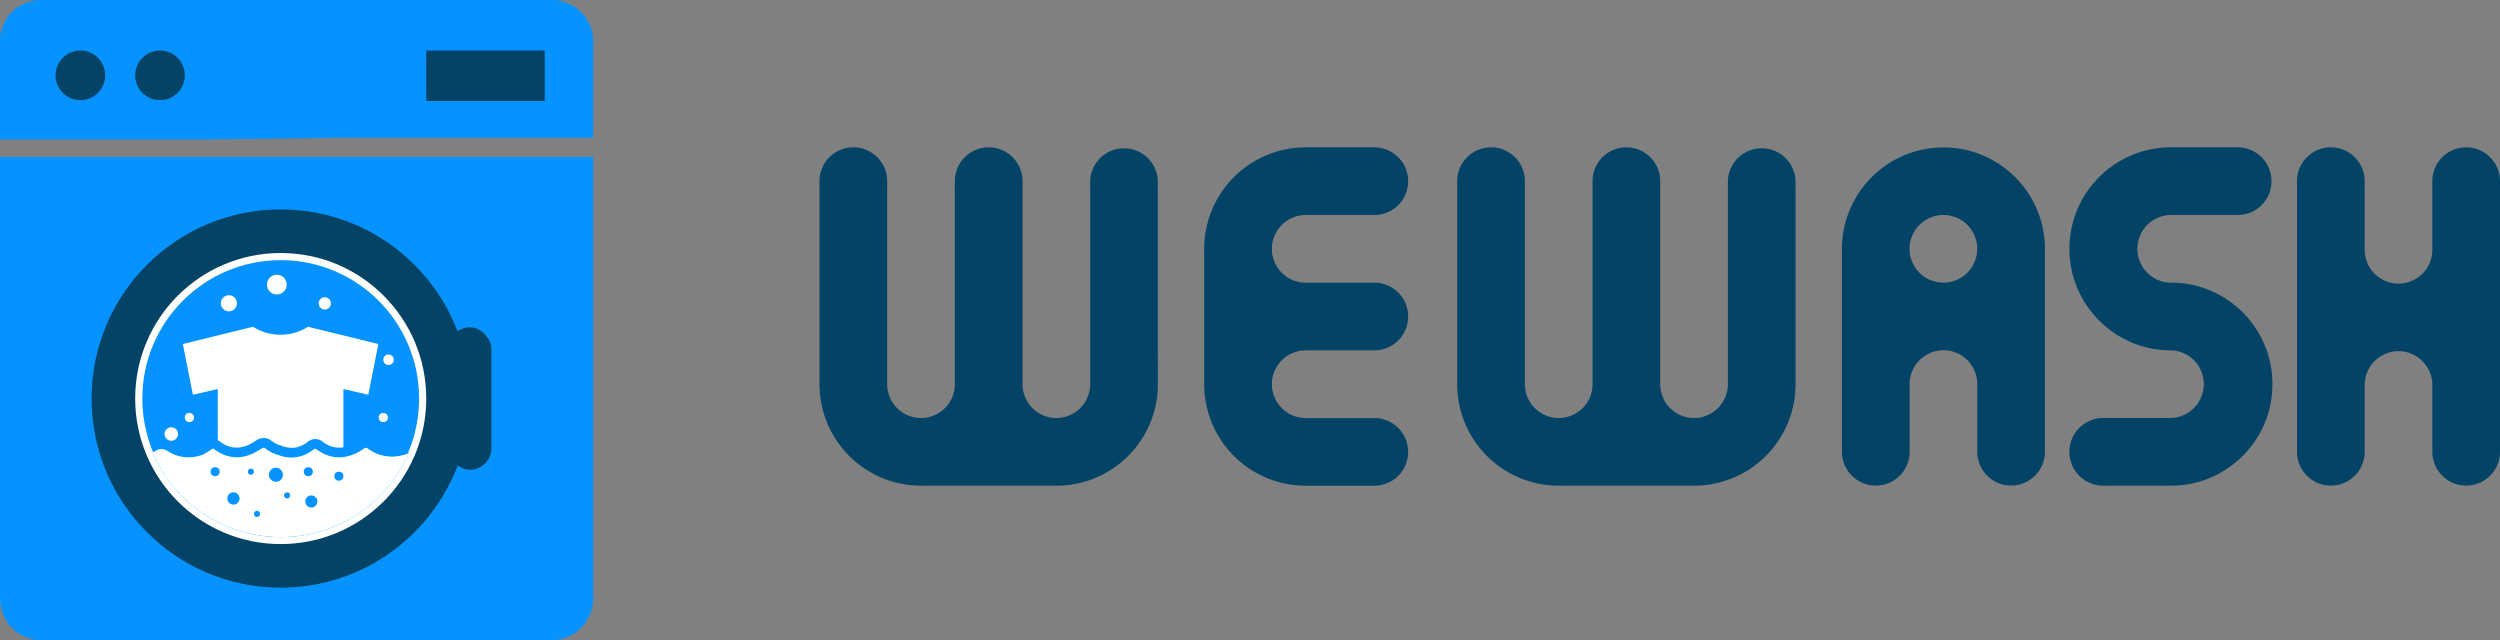 <svg xmlns="http://www.w3.org/2000/svg" width="94.927" height="24.309" viewBox="0 0 94.927 24.309"><rect x="0" y="0" width="94.927" height="24.309" fill="#808080" stroke="none"/><defs><style>.a{fill:#0793ff;}.b{fill:#00aeef;}.c{fill:#034366;}.d{fill:#fff;}</style></defs><g transform="translate(-404.296 -62.309)"><g transform="translate(404.296 62.309)"><path class="a" d="M304.258,167.5h7.469v16.769a1.583,1.583,0,0,1-1.583,1.583H290.788a1.583,1.583,0,0,1-1.583-1.583V167.5h15.053Z" transform="translate(-289.205 -161.54)"/><path class="b" d="M440.046,181.514" transform="translate(-427.22 -174.365)"/><path class="a" d="M302.337,102.664l-5.406.071H289.2V99a1.565,1.565,0,0,1,1.565-1.565h19.392A1.565,1.565,0,0,1,311.727,99v3.663h-9.389" transform="translate(-289.205 -97.436)"/><circle class="c" cx="7.182" cy="7.182" r="7.182" transform="translate(3.477 7.951)"/><rect class="c" width="1.636" height="5.408" rx="0.818" transform="translate(18.659 17.837) rotate(180)"/><circle class="d" cx="5.526" cy="5.526" r="5.526" transform="translate(5.133 9.607)"/><circle class="a" cx="5.255" cy="5.255" r="5.255" transform="translate(5.404 9.878)"/><rect class="c" width="4.498" height="1.918" transform="translate(16.185 1.918)"/><circle class="c" cx="0.943" cy="0.943" r="0.943" transform="translate(2.109 1.918)"/><circle class="c" cx="0.943" cy="0.943" r="0.943" transform="translate(5.133 1.918)"/><path class="b" d="M391.151,297.751a1.323,1.323,0,0,0,.172-.01v1.592h-4.761V297.54a1.346,1.346,0,0,0,.7.21,1.417,1.417,0,0,0,.474-.081,1.959,1.959,0,0,0,.362-.175.01.01,0,0,1,.006,0c.035-.023.071-.046.107-.071a.115.115,0,0,1,.159,0c.022.017.046.034.069.05h0a1.41,1.41,0,0,0,.4.187l.006,0a1.312,1.312,0,0,0,1.055-.023,1.56,1.56,0,0,0,.3-.187c.062-.048.093-.01.133.018A1.4,1.4,0,0,0,391.151,297.751Z" transform="translate(-378.283 -280.384)"/><path class="b" d="M367.046,297.584a5.3,5.3,0,0,1-9.736-.018l.108-.057a.407.407,0,0,1,.462,0,1.451,1.451,0,0,0,1.319.145,1.565,1.565,0,0,0,.35-.21c.062-.048.093-.01.132.018s.076.052.115.075a1.347,1.347,0,0,0,.7.21,1.416,1.416,0,0,0,.474-.081,1.959,1.959,0,0,0,.362-.175.01.01,0,0,1,.006,0l.107-.071a.115.115,0,0,1,.159,0c.022.017.046.034.069.05h0a1.41,1.41,0,0,0,.4.187l.006,0a1.312,1.312,0,0,0,1.055-.023,1.56,1.56,0,0,0,.3-.187c.062-.048.093-.01.133.018a1.4,1.4,0,0,0,.816.286,1.322,1.322,0,0,0,.172-.01,1.736,1.736,0,0,0,.778-.321.113.113,0,0,1,.158,0,1.535,1.535,0,0,0,1.328.245A.837.837,0,0,0,367.046,297.584Z" transform="translate(-351.519 -280.384)"/><g transform="translate(5.791 10.432)"><path class="d" d="M378.373,244.023l-.382,1.927-.945-.218v2.212a.969.969,0,0,1-.782-.21.442.442,0,0,0-.567,0,1.125,1.125,0,0,1-.232.143.866.866,0,0,1-.379.087,1.117,1.117,0,0,1-.375-.071l-.063-.031h-.029a1.008,1.008,0,0,1-.222-.108l-.028-.019-.05-.036a.485.485,0,0,0-.3-.106.528.528,0,0,0-.3.1c-.026.018-.052.036-.081.053l-.04.021-.01.01a1.564,1.564,0,0,1-.255.119,1.057,1.057,0,0,1-.351.061,1.038,1.038,0,0,1-.614-.223.548.548,0,0,0-.091-.058v-1.945l-.945.218-.382-1.927,2.664-.655a1.948,1.948,0,0,0,2.088,0Z" transform="translate(-369.798 -241.392)"/><circle class="d" cx="0.306" cy="0.306" r="0.306" transform="translate(2.595 0.778)"/><circle class="d" cx="0.174" cy="0.174" r="0.174" transform="translate(1.227 5.247)"/><circle class="d" cx="0.174" cy="0.174" r="0.174" transform="translate(8.59 5.247)"/><circle class="d" cx="0.232" cy="0.232" r="0.232" transform="translate(6.308 0.855)"/><circle class="d" cx="0.375" cy="0.375" r="0.375" transform="translate(4.345 0)"/><circle class="d" cx="0.256" cy="0.256" r="0.256" transform="translate(0.458 5.792)"/><circle class="d" cx="0.198" cy="0.198" r="0.198" transform="translate(8.764 3.03)"/><path class="d" d="M367.046,297.584a5.3,5.3,0,0,1-9.736-.018l.108-.057a.407.407,0,0,1,.462,0,1.451,1.451,0,0,0,1.319.145,1.565,1.565,0,0,0,.35-.21c.062-.048.093-.01.132.018s.076.052.115.075a1.347,1.347,0,0,0,.7.21,1.416,1.416,0,0,0,.474-.081,1.959,1.959,0,0,0,.362-.175.01.01,0,0,1,.006,0l.107-.071a.115.115,0,0,1,.159,0c.022.017.046.034.069.05h0a1.41,1.41,0,0,0,.4.187l.006,0a1.312,1.312,0,0,0,1.055-.023,1.56,1.56,0,0,0,.3-.187c.062-.048.093-.01.133.018a1.4,1.4,0,0,0,.816.286,1.322,1.322,0,0,0,.172-.01,1.736,1.736,0,0,0,.778-.321.113.113,0,0,1,.158,0,1.535,1.535,0,0,0,1.328.245A.837.837,0,0,0,367.046,297.584Z" transform="translate(-357.31 -290.816)"/></g><ellipse class="d" cx="0.109" cy="0.116" rx="0.109" ry="0.116" transform="translate(10.855 19.806)"/><g transform="translate(7.996 17.738)"><circle class="a" cx="0.233" cy="0.233" r="0.233" transform="translate(0.635 0.956)"/><circle class="a" cx="0.23" cy="0.23" r="0.23" transform="translate(3.595 1.073)"/><circle class="a" cx="0.116" cy="0.116" r="0.116" transform="translate(1.646 1.66)"/><circle class="a" cx="0.172" cy="0.172" r="0.172" transform="translate(3.539)"/><circle class="a" cx="0.172" cy="0.172" r="0.172"/><circle class="a" cx="0.172" cy="0.172" r="0.172" transform="translate(4.7 0.172)"/><circle class="a" cx="0.116" cy="0.116" r="0.116" transform="translate(1.414 0.056)"/><circle class="a" cx="0.267" cy="0.267" r="0.267" transform="translate(2.213 0.021)"/><circle class="a" cx="0.116" cy="0.116" r="0.116" transform="translate(2.788 0.957)"/></g></g><g transform="translate(435.413 67.904)"><path class="c" d="M220.57,462.225s0,.006,0,.009,0,.007,0,.01v.089a3.855,3.855,0,0,1-3.854,3.755h-5.139a3.855,3.855,0,0,1-3.855-3.855v-7.708a1.285,1.285,0,0,1,2.57,0v7.708a1.286,1.286,0,0,0,1.28,1.286h.01a1.285,1.285,0,0,0,1.279-1.286v-7.708a1.285,1.285,0,0,1,2.57,0v7.708a1.286,1.286,0,0,0,1.28,1.286h.01A1.286,1.286,0,0,0,218,462.234v-7.708a1.285,1.285,0,0,1,2.569,0v2.56s0,.007,0,.009,0,.007,0,.01v2.55s0,.007,0,.01,0,.007,0,.009Z" transform="translate(-207.722 -453.241)"/><path class="c" d="M382.915,462.225s0,.006,0,.009,0,.007,0,.01v.089a3.855,3.855,0,0,1-3.853,3.755h-5.139a3.855,3.855,0,0,1-3.855-3.855v-7.708a1.285,1.285,0,0,1,2.57,0v7.708a1.286,1.286,0,0,0,1.28,1.286h.01a1.285,1.285,0,0,0,1.279-1.286v-7.708a1.285,1.285,0,0,1,2.57,0v7.708a1.286,1.286,0,0,0,1.28,1.286h.01a1.286,1.286,0,0,0,1.279-1.286v-7.708a1.285,1.285,0,0,1,2.569,0v2.56s0,.007,0,.009,0,.007,0,.01v2.55s0,.007,0,.01,0,.007,0,.009Z" transform="translate(-345.854 -453.241)"/><path class="c" d="M591.583,454.525V464.8a1.284,1.284,0,1,1-2.569,0v-2.57a1.285,1.285,0,0,0-2.569,0v2.57a1.285,1.285,0,0,1-2.57,0V454.525a1.285,1.285,0,0,1,2.57,0v2.569a1.285,1.285,0,1,0,2.569,0v-2.569a1.284,1.284,0,0,1,2.569,0Z" transform="translate(-527.773 -453.241)"/><path class="c" d="M533.648,462.167v-.033a3.847,3.847,0,0,0-.218-1.185,3.99,3.99,0,0,0-.157-.377,3.8,3.8,0,0,0-.606-.908,3.856,3.856,0,0,0-1.21-.91,3.989,3.989,0,0,0-.378-.157,3.846,3.846,0,0,0-1.185-.218h-.139a1.285,1.285,0,0,1,.039-2.569h2.569a1.285,1.285,0,0,0,0-2.569h-2.636a3.849,3.849,0,0,0-1.218.218,3.932,3.932,0,0,0-.377.157,3.863,3.863,0,0,0-1.816,1.818,3.618,3.618,0,0,0-.156.375,3.816,3.816,0,0,0-.219,1.218c0,.023,0,.045,0,.068s0,.044,0,.065a3.86,3.86,0,0,0,.218,1.219,3.632,3.632,0,0,0,.157.375,3.8,3.8,0,0,0,.606.91,3.858,3.858,0,0,0,1.209.908h0a3.681,3.681,0,0,0,.377.158,3.844,3.844,0,0,0,1.218.218h.067a1.285,1.285,0,0,1,0,2.569h-2.57a1.285,1.285,0,0,0,0,2.57h2.637a3.848,3.848,0,0,0,1.218-.218,3.929,3.929,0,0,0,.377-.157,3.871,3.871,0,0,0,1.817-1.816,4.019,4.019,0,0,0,.157-.378,3.848,3.848,0,0,0,.218-1.185V462.3c0-.023,0-.044,0-.067S533.65,462.19,533.648,462.167Z" transform="translate(-478.479 -453.241)"/><path class="c" d="M475.715,459.674s0-.006,0-.01,0-.006,0-.01V458.38h0v-1.266c0-.006,0-.013,0-.019s0-.013,0-.019v-.054h0v-.008a3.787,3.787,0,0,0-.219-1.2,3.672,3.672,0,0,0-.156-.376,3.858,3.858,0,0,0-1.817-1.817,3.663,3.663,0,0,0-.376-.157,3.849,3.849,0,0,0-1.218-.218h-.133a3.849,3.849,0,0,0-1.218.218,3.931,3.931,0,0,0-.377.157,3.871,3.871,0,0,0-1.817,1.816,3.693,3.693,0,0,0-.156.377,3.842,3.842,0,0,0-.22,1.286V464.8a1.285,1.285,0,0,0,1.285,1.284h0a1.285,1.285,0,0,0,1.286-1.284s0-.006,0-.01v-1.276h0v-1.285a1.285,1.285,0,0,1,1.284-1.284h0a1.285,1.285,0,0,1,1.284,1.284v2.57a1.285,1.285,0,0,0,1.284,1.284h0a1.284,1.284,0,0,0,1.284-1.284s0-.006,0-.01v-1.276h0v-1.275s0-.006,0-.01,0-.006,0-.01v-2.55Zm-2.57-2.58a1.285,1.285,0,0,1-1.28,1.285h-.008a1.285,1.285,0,1,1,1.288-1.285Z" transform="translate(-429.185 -453.241)"/><path class="c" d="M309.516,460.949h2.569a1.285,1.285,0,1,0,0-2.569h-2.569a1.285,1.285,0,0,1,0-2.57h2.569a1.285,1.285,0,1,0,0-2.569h-2.569a3.855,3.855,0,0,0-3.855,3.855v5.138a3.855,3.855,0,0,0,3.855,3.855h2.569a1.285,1.285,0,1,0,0-2.569h-2.569a1.285,1.285,0,0,1,0-2.57Z" transform="translate(-291.054 -453.241)"/></g></g></svg>
